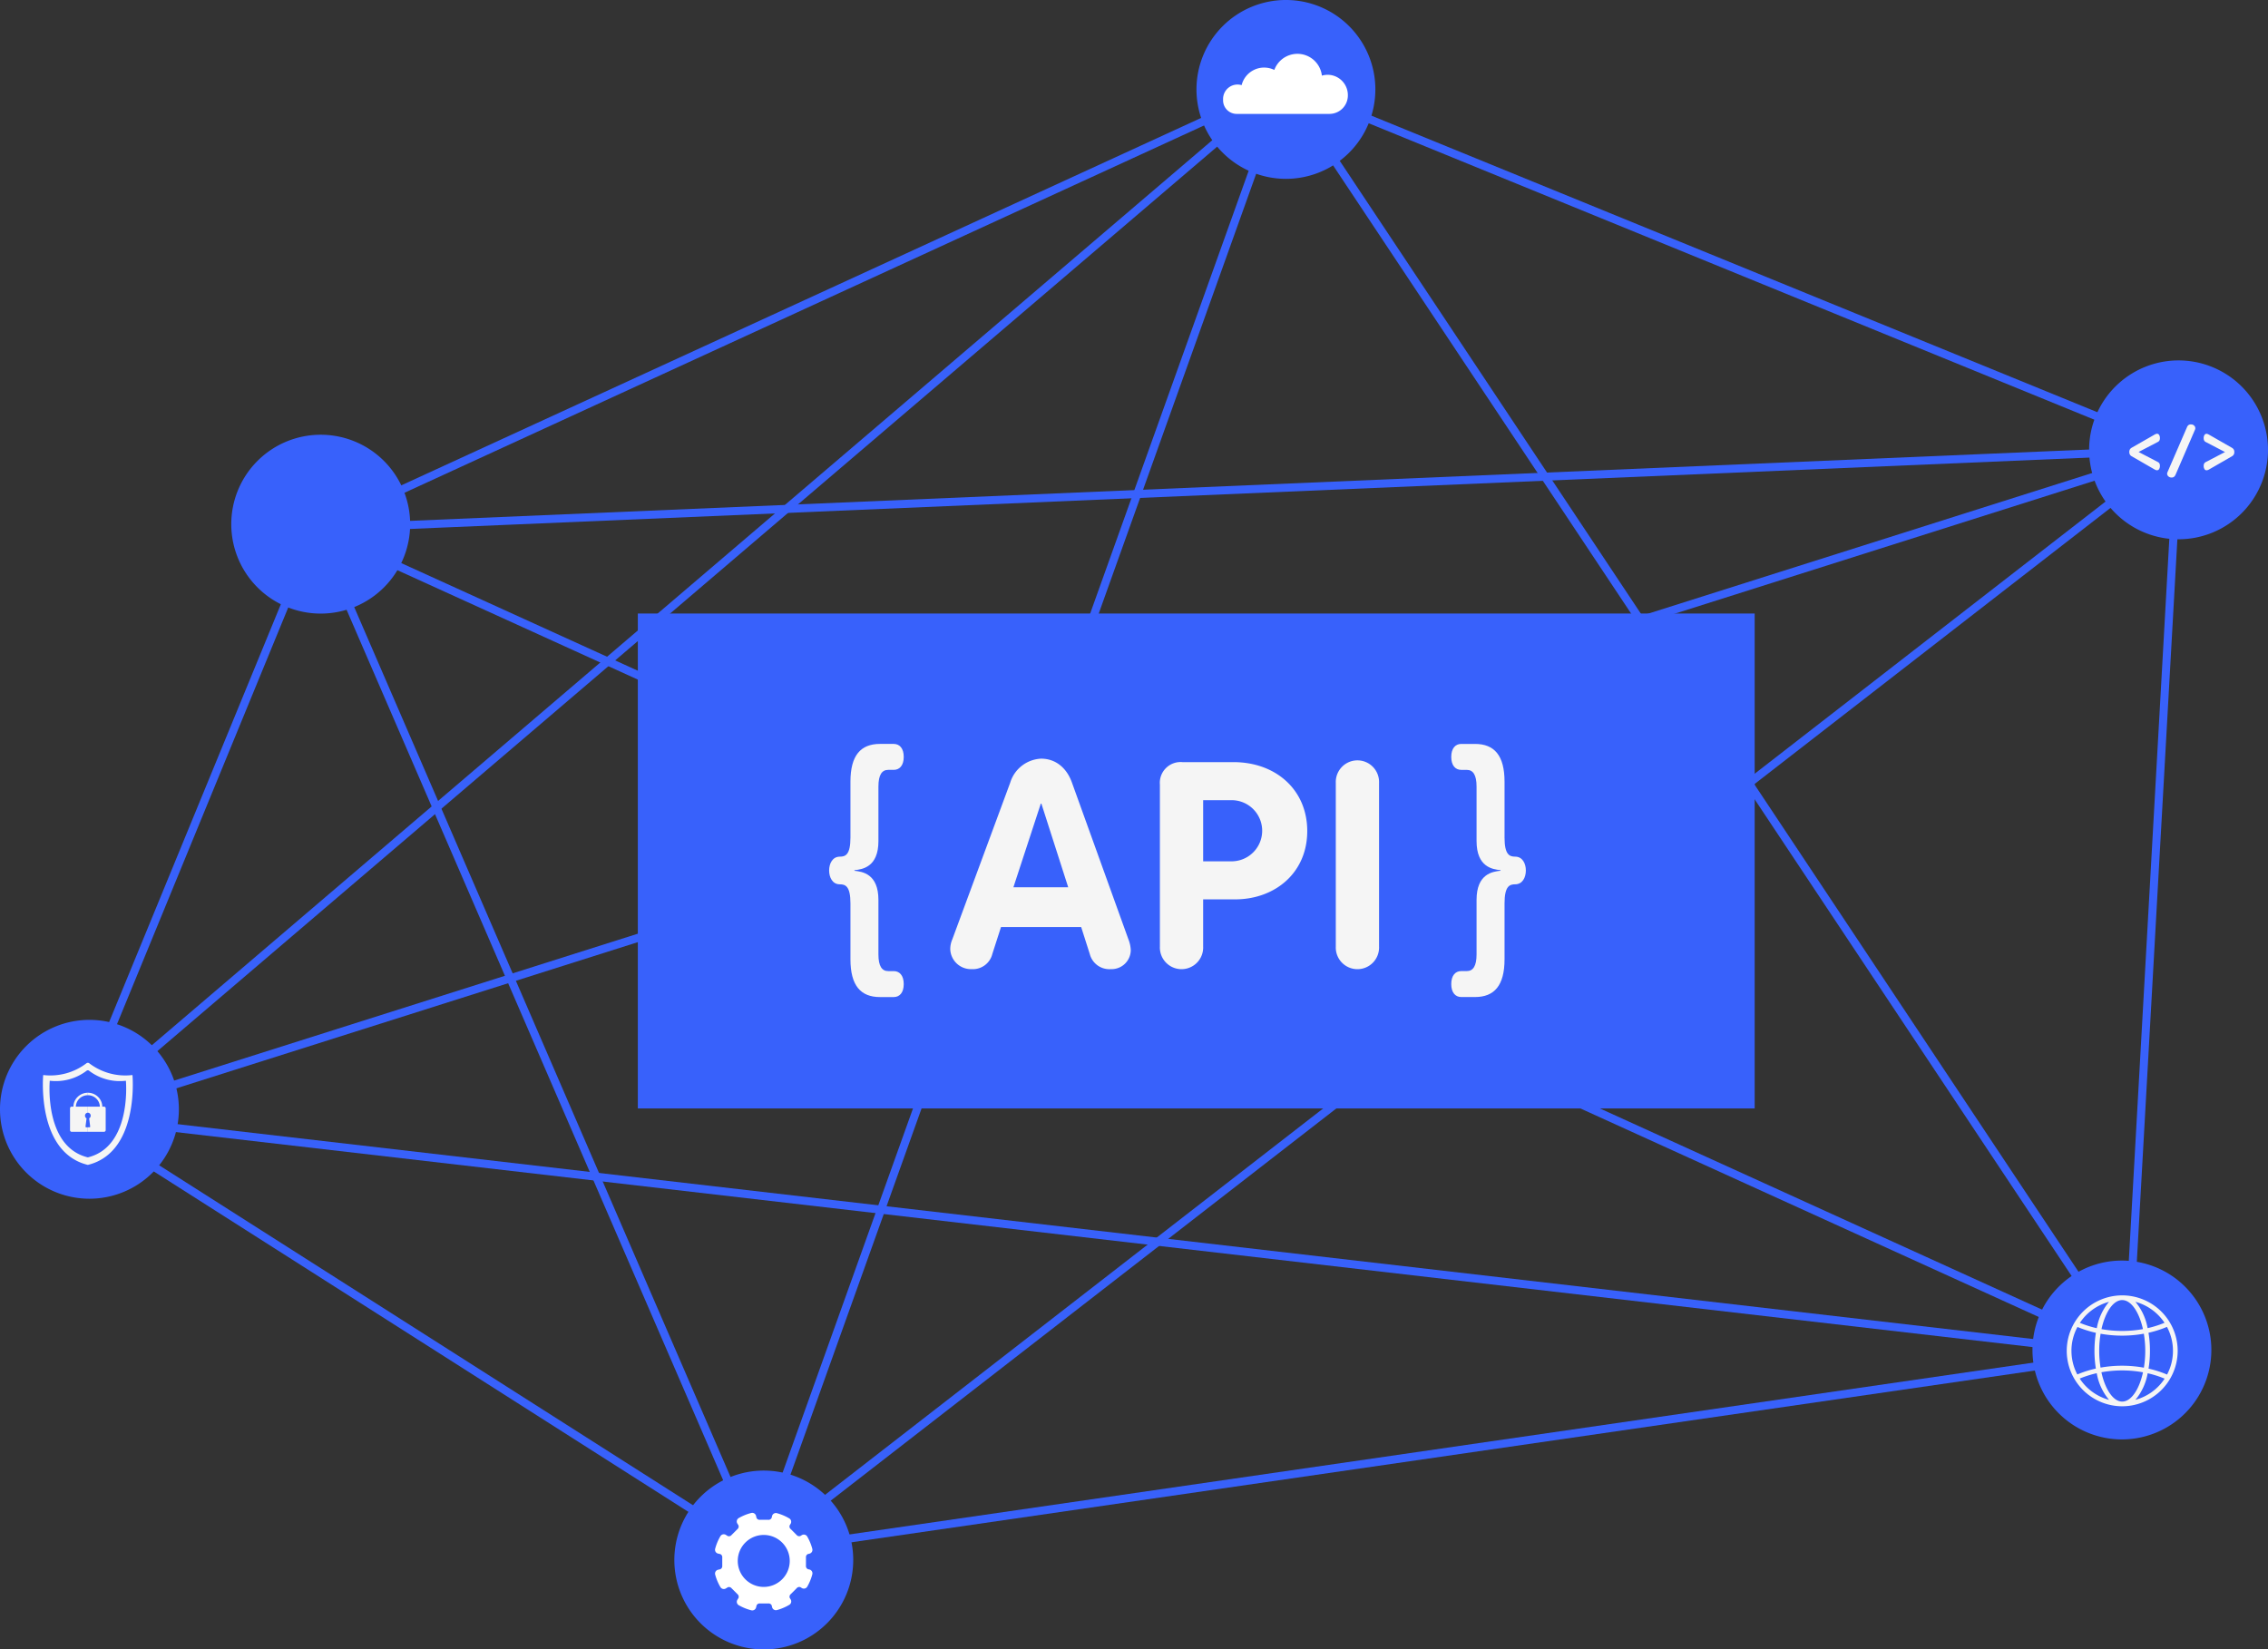 <svg xmlns="http://www.w3.org/2000/svg" width="442.684" height="322" viewBox="0 0 442.684 322">
  <rect x="0" y="0" width="442.684" height="322" fill="#333333" stroke="none"/>
  <g id="background" transform="translate(0 -0.003)">
    <g id="그룹_338" data-name="그룹 338">
      <rect id="사각형_920" data-name="사각형 920" width="363.859" height="0.576" transform="translate(61.71 102.965) rotate(-2.434)" fill="#3861fb" stroke="#3861fb" stroke-width="1"/>
      <rect id="사각형_921" data-name="사각형 921" width="430.784" height="0.576" transform="translate(14.501 217.651) rotate(-17.579)" fill="#3861fb" stroke="#3861fb" stroke-width="1"/>
      <rect id="사각형_922" data-name="사각형 922" width="350.882" height="0.576" transform="translate(147.858 302.687) rotate(-37.806)" fill="#3861fb" stroke="#3861fb" stroke-width="1"/>
      <rect id="사각형_923" data-name="사각형 923" width="0.576" height="188.644" transform="translate(250.515 16.729) rotate(-67.776)" fill="#3861fb" stroke="#3861fb" stroke-width="1"/>
      <rect id="사각형_924" data-name="사각형 924" width="176.602" height="0.576" transform="matrix(0.056, -0.998, 0.998, 0.056, 415.006, 264.117)" fill="#3861fb" stroke="#3861fb" stroke-width="1"/>
      <rect id="사각형_925" data-name="사각형 925" width="123.996" height="0.576" transform="translate(14.327 217.824) rotate(-67.663)" fill="#3861fb" stroke="#3861fb" stroke-width="1"/>
      <rect id="사각형_926" data-name="사각형 926" width="0.576" height="217.559" transform="translate(61.413 103.366) rotate(-23.39)" fill="#3861fb" stroke="#3861fb" stroke-width="1"/>
      <rect id="사각형_927" data-name="사각형 927" width="207.882" height="0.576" transform="translate(61.604 102.987) rotate(-24.677)" fill="#3861fb" stroke="#3861fb" stroke-width="1"/>
      <rect id="사각형_928" data-name="사각형 928" width="0.576" height="388.457" transform="translate(61.603 103.505) rotate(-65.532)" fill="#3861fb" stroke="#3861fb" stroke-width="1"/>
      <rect id="사각형_929" data-name="사각형 929" width="0.576" height="158.226" transform="translate(14.436 218.176) rotate(-57.507)" fill="#3861fb" stroke="#3861fb" stroke-width="1"/>
      <rect id="사각형_930" data-name="사각형 930" width="310.325" height="0.576" transform="translate(14.404 217.715) rotate(-40.484)" fill="#3861fb" stroke="#3861fb" stroke-width="1"/>
      <rect id="사각형_931" data-name="사각형 931" width="0.576" height="403.358" transform="matrix(0.115, -0.993, 0.993, 0.115, 14.558, 218.219)" fill="#3861fb" stroke="#3861fb" stroke-width="1"/>
      <rect id="사각형_932" data-name="사각형 932" width="304.279" height="0.576" transform="translate(147.793 302.839) rotate(-70.306)" fill="#3861fb" stroke="#3861fb" stroke-width="1"/>
      <rect id="사각형_933" data-name="사각형 933" width="270.047" height="0.576" transform="translate(148.006 302.643) rotate(-8.259)" fill="#3861fb" stroke="#3861fb" stroke-width="1"/>
      <rect id="사각형_934" data-name="사각형 934" width="0.576" height="297.418" transform="translate(250.384 16.622) rotate(-33.619)" fill="#3861fb" stroke="#3861fb" stroke-width="1"/>
    </g>
    <g id="그룹_334" data-name="그룹 334" transform="translate(0 0.003)">
      <g id="그룹_336" data-name="그룹 336" transform="translate(0 0)">
        <path id="패스_723" data-name="패스 723" d="M411.6,725.664a17.458,17.458,0,1,1-17.458-17.458A17.458,17.458,0,0,1,411.6,725.664" transform="translate(-331.543 -623.336)" fill="#3861fb"/>
        <path id="패스_724" data-name="패스 724" d="M1983.678,17.46A17.458,17.458,0,1,1,1966.221,0a17.458,17.458,0,0,1,17.458,17.458" transform="translate(-1715.226 -0.002)" fill="#3861fb"/>
        <path id="패스_725" data-name="패스 725" d="M34.915,1678.9a17.458,17.458,0,1,1-17.458-17.458A17.458,17.458,0,0,1,34.915,1678.9" transform="translate(0 -1462.342)" fill="#3861fb"/>
        <path id="패스_726" data-name="패스 726" d="M1133.256,2413.054A17.458,17.458,0,1,1,1115.8,2395.6a17.458,17.458,0,0,1,17.458,17.458" transform="translate(-966.717 -2108.511)" fill="#3861fb"/>
        <path id="패스_727" data-name="패스 727" d="M3345.312,2070.964a17.458,17.458,0,1,1-17.457-17.458,17.458,17.458,0,0,1,17.457,17.458" transform="translate(-2913.684 -1807.417)" fill="#3861fb"/>
        <path id="패스_728" data-name="패스 728" d="M3437.562,604.588A17.458,17.458,0,1,1,3420.1,587.13a17.458,17.458,0,0,1,17.458,17.458" transform="translate(-2994.878 -516.769)" fill="#3861fb"/>
        <g id="그룹_339" data-name="그룹 339">
          <path id="패스_732" data-name="패스 732" d="M87.269,1733.732a11.6,11.6,0,0,1-8.374-2.287.457.457,0,0,0-.585,0,11.6,11.6,0,0,1-8.374,2.287.045.045,0,0,0-.048.041c-.073.894-1.081,15.111,8.715,17.5,9.8-2.384,8.788-16.6,8.715-17.5a.045.045,0,0,0-.048-.041" transform="translate(-61.458 -1523.859)" fill="#f5f5f5"/>
        </g>
        <path id="패스_733" data-name="패스 733" d="M95.479,1745.614a9.892,9.892,0,0,1-7.142-1.951.39.39,0,0,0-.5,0,9.892,9.892,0,0,1-7.142,1.951.038.038,0,0,0-.041.035c-.063.762-.922,12.888,7.432,14.921,8.354-2.033,7.495-14.159,7.432-14.921a.038.038,0,0,0-.041-.035" transform="translate(-70.942 -1534.626)" fill="#3861fb"/>
        <g id="그룹_340" data-name="그룹 340">
          <path id="패스_734" data-name="패스 734" d="M114.714,1782.846h-.339a.326.326,0,0,0-.321.331v4.252a.326.326,0,0,0,.321.331h3.157v-.882h-.31a.146.146,0,0,1-.142-.166l.2-1.581a.591.591,0,0,1-.3-.519.579.579,0,0,1,.557-.588v-1.179h-2.347a2.314,2.314,0,0,1,2.347-2.226v-.487a2.86,2.86,0,0,0-1.984.8,2.684,2.684,0,0,0-.835,1.916" transform="translate(-100.387 -1566.805)" fill="#f5f5f5"/>
          <path id="패스_735" data-name="패스 735" d="M146.238,1782.846H145.9a2.683,2.683,0,0,0-.835-1.916,2.86,2.86,0,0,0-1.984-.8v.487a2.314,2.314,0,0,1,2.347,2.226h-2.347v1.179a.579.579,0,0,1,.557.588.591.591,0,0,1-.3.519l.2,1.581a.146.146,0,0,1-.142.166h-.31v.882h3.157a.326.326,0,0,0,.321-.331v-4.252a.326.326,0,0,0-.321-.331" transform="translate(-125.935 -1566.805)" fill="#f5f5f5"/>
        </g>
        <path id="합치기_3" data-name="합치기 3" d="M-14972.491-72.348a10.838,10.838,0,0,1-10.826-10.826A10.841,10.841,0,0,1-14972.491-94a10.841,10.841,0,0,1,10.829,10.826,10.839,10.839,0,0,1-10.829,10.826Zm0-.918c1.761,0,3.326-2.372,4.058-5.715a22.979,22.979,0,0,0-8.115-.009c.731,3.348,2.3,5.725,4.058,5.725Zm-2.571-.339a11.025,11.025,0,0,1-2.4-5.2,20.069,20.069,0,0,0-3.319,1.047A9.945,9.945,0,0,0-14975.062-73.6Zm5.144,0a9.949,9.949,0,0,0,5.71-4.136,20.043,20.043,0,0,0-3.313-1.054A11.014,11.014,0,0,1-14969.919-73.6Zm6.184-4.935a9.848,9.848,0,0,0,1.152-4.635,9.843,9.843,0,0,0-1.175-4.674,20.83,20.83,0,0,1-3.6,1.149,21.494,21.494,0,0,1,.282,3.525,21.487,21.487,0,0,1-.274,3.476A20.84,20.84,0,0,1-14963.735-78.54Zm-18.661-4.635a9.846,9.846,0,0,0,1.143,4.616,20.867,20.867,0,0,1,3.62-1.151,21.589,21.589,0,0,1-.272-3.465,21.51,21.51,0,0,1,.281-3.516,20.846,20.846,0,0,1-3.6-1.143A9.844,9.844,0,0,0-14982.4-83.174Zm14.137,3.291a20.283,20.283,0,0,0,.266-3.291,20.193,20.193,0,0,0-.274-3.341,23.863,23.863,0,0,1-4.242.378,23.875,23.875,0,0,1-4.2-.37,20.219,20.219,0,0,0-.272,3.333,20.175,20.175,0,0,0,.265,3.281,23.812,23.812,0,0,1,4.2-.372A23.814,23.814,0,0,1-14968.26-79.884Zm-.185-7.533c-.736-3.316-2.295-5.663-4.047-5.663s-3.311,2.35-4.046,5.67A22.987,22.987,0,0,0-14968.444-87.416Zm-9.007-.177a10.987,10.987,0,0,1,2.385-5.146,9.951,9.951,0,0,0-5.687,4.107A20.079,20.079,0,0,0-14977.451-87.593Zm9.918-.008a20.059,20.059,0,0,0,3.3-1.044,9.944,9.944,0,0,0-5.68-4.094A10.965,10.965,0,0,1-14967.533-87.6Z" transform="translate(15386.717 346.883)" fill="#f5f5f5" stroke="rgba(0,0,0,0)" stroke-miterlimit="10" stroke-width="1"/>
        <g id="그룹_341" data-name="그룹 341">
          <path id="패스_729" data-name="패스 729" d="M3474.087,712.863a1.116,1.116,0,0,1-.164.669.467.467,0,0,1-.377.218.871.871,0,0,1-.2-.028,1.62,1.62,0,0,1-.366-.169l-4.451-2.564a.952.952,0,0,1-.3-.3,1.147,1.147,0,0,1,0-1.014.957.957,0,0,1,.3-.3l4.451-2.549a2.043,2.043,0,0,1,.366-.176.723.723,0,0,1,.2-.035.468.468,0,0,1,.377.218,1.117,1.117,0,0,1,.164.669.965.965,0,0,1-.084.408.7.7,0,0,1-.322.31l-3.752,1.958,3.752,1.958a.7.7,0,0,1,.322.31.967.967,0,0,1,.084.409" transform="translate(-3052.501 -621.943)" fill="#f5f5f5"/>
          <path id="패스_730" data-name="패스 730" d="M3535.212,692.146a1.325,1.325,0,0,1-.127.394l-3.747,8.677a1.085,1.085,0,0,1-.282.38.778.778,0,0,1-.507.141.857.857,0,0,1-.6-.225.716.716,0,0,1-.246-.549,1.323,1.323,0,0,1,.127-.394l3.76-8.677a.927.927,0,0,1,.275-.38.809.809,0,0,1,.514-.141.831.831,0,0,1,.591.225.726.726,0,0,1,.24.549" transform="translate(-3106.709 -608.518)" fill="#f5f5f5"/>
          <path id="패스_731" data-name="패스 731" d="M3595.267,710.187a.929.929,0,0,1-.118.507.957.957,0,0,1-.3.3l-4.451,2.564a1.625,1.625,0,0,1-.366.169.875.875,0,0,1-.2.028.467.467,0,0,1-.377-.218,1.114,1.114,0,0,1-.164-.669.967.967,0,0,1,.084-.409.7.7,0,0,1,.321-.31l3.753-1.958-3.753-1.958a.7.7,0,0,1-.321-.31.965.965,0,0,1-.084-.408,1.115,1.115,0,0,1,.164-.669.468.468,0,0,1,.377-.218.726.726,0,0,1,.2.035,2.051,2.051,0,0,1,.366.176l4.451,2.549a.962.962,0,0,1,.3.3.929.929,0,0,1,.118.507" transform="translate(-3159.159 -621.943)" fill="#f5f5f5"/>
        </g>
        <path id="패스_740" data-name="패스 740" d="M2012.51,91.784a3.939,3.939,0,0,0-1.123.164,4.809,4.809,0,0,0-9.289-1.113,4.524,4.524,0,0,0-6.378,2.968,2.817,2.817,0,0,0-3.62,2.724h0v.242a2.649,2.649,0,0,0,2.649,2.649h18.106a3.6,3.6,0,0,0,3.6-3.6c0-.02,0-.041,0-.061,0-.037,0-.064,0-.084a3.962,3.962,0,0,0-3.945-3.891" transform="translate(-1753.37 -77.182)" fill="#fff"/>
        <path id="패스_722" data-name="패스 722" d="M1183.057,2475.572l-.294-.071a.653.653,0,0,1-.387-.668v-1.619a.651.651,0,0,1,.389-.669l.284-.066a.765.765,0,0,0,.568-.937,9.743,9.743,0,0,0-.992-2.41.768.768,0,0,0-1.065-.271l-.263.161a.653.653,0,0,1-.746-.2l-1.145-1.145a.651.651,0,0,1-.2-.748l.172-.276a.767.767,0,0,0-.262-1.066,9.746,9.746,0,0,0-2.413-1.019.765.765,0,0,0-.942.562l-.083.346a.653.653,0,0,1-.668.387h-1.619a.651.651,0,0,1-.669-.389l-.087-.374a.765.765,0,0,0-.933-.57,9.743,9.743,0,0,0-2.445.993.768.768,0,0,0-.274,1.067l.215.351a.652.652,0,0,1-.2.746l-1.144,1.144a.652.652,0,0,1-.748.2l-.365-.227a.767.767,0,0,0-1.067.265,9.74,9.74,0,0,0-1.021,2.448.766.766,0,0,0,.563.939l.436.1a.653.653,0,0,1,.387.668v1.619a.651.651,0,0,1-.389.669l-.427.1a.766.766,0,0,0-.568.94,9.741,9.741,0,0,0,1.025,2.447.768.768,0,0,0,1.062.267l.375-.23a.653.653,0,0,1,.746.2l1.144,1.144a.651.651,0,0,1,.2.748l-.212.341a.767.767,0,0,0,.271,1.071,9.727,9.727,0,0,0,2.446.99.766.766,0,0,0,.931-.565l.092-.383a.653.653,0,0,1,.668-.387h1.619a.651.651,0,0,1,.669.389l.078.336a.765.765,0,0,0,.944.566,9.749,9.749,0,0,0,2.412-1.022.768.768,0,0,0,.265-1.061l-.175-.287a.652.652,0,0,1,.2-.746l1.145-1.145a.652.652,0,0,1,.748-.2l.253.157a.767.767,0,0,0,1.07-.27,9.736,9.736,0,0,0,.988-2.411.765.765,0,0,0-.564-.935m-8.918,3.4a5.073,5.073,0,1,1,5.073-5.073,5.073,5.073,0,0,1-5.073,5.073" transform="translate(-1025.064 -2169.166)" fill="#fff"/>
      </g>
      <g id="그룹_337" data-name="그룹 337">
        <rect id="사각형_935" data-name="사각형 935" width="217.995" height="96.617" transform="translate(124.495 119.774)" fill="#3861fb"/>
        <path id="패스_741" data-name="패스 741" d="M1354.6,1242.992c0-3.377-1-3.715-2.08-3.715-1.43,0-2.08-1.351-2.08-2.7s.65-2.7,2.08-2.7c1.083,0,2.08-.338,2.08-3.715V1219.24c0-5.122,1.994-7.373,5.764-7.373h2.687c1.127,0,1.95.844,1.95,2.533s-.823,2.533-1.95,2.533h-1.083c-1.213,0-1.907.957-1.907,3.264v10.638c0,5.122-3.164,5.516-4.681,5.685v.113c1.517.169,4.681.563,4.681,5.685v10.638c0,2.308.693,3.264,1.907,3.264h1.083c1.127,0,1.95.844,1.95,2.533s-.823,2.533-1.95,2.533h-2.687c-3.771,0-5.764-2.251-5.764-7.373Z" transform="translate(-1188.604 -1066.639)" fill="#f5f5f5"/>
        <path id="패스_742" data-name="패스 742" d="M1559.454,1240.562a6.619,6.619,0,0,1,6.022-4.672c2.983,0,5.066,1.97,6.022,4.672l11.032,30.619a6.557,6.557,0,0,1,.45,2.083,3.749,3.749,0,0,1-3.884,3.715,3.944,3.944,0,0,1-4.109-2.927l-1.689-5.291h-15.647l-1.688,5.234a3.909,3.909,0,0,1-4.053,2.983,4.039,4.039,0,0,1-4.165-3.94,4.821,4.821,0,0,1,.394-1.857Zm.619,20.431h10.694l-5.234-16.323h-.113Z" transform="translate(-1362.268 -1087.783)" fill="#f5f5f5"/>
        <path id="패스_743" data-name="패스 743" d="M1889.188,1245.918a4.052,4.052,0,0,1,4.39-4.39h9.962c8.274,0,14.409,5.4,14.409,13.452,0,8.217-6.36,13.339-14.071,13.339h-6.248v9.231a4.225,4.225,0,1,1-8.443,0Zm8.443,14.972h5.741a5.969,5.969,0,0,0,0-11.932h-5.741Z" transform="translate(-1662.791 -1092.745)" fill="#f5f5f5"/>
        <path id="패스_744" data-name="패스 744" d="M2175.683,1243.1a4.225,4.225,0,1,1,8.443,0v31.97a4.225,4.225,0,1,1-8.443,0Z" transform="translate(-1914.953 -1090.264)" fill="#f5f5f5"/>
        <path id="패스_745" data-name="패스 745" d="M2374.128,1230.159c0,3.377,1,3.715,2.08,3.715,1.43,0,2.08,1.351,2.08,2.7s-.65,2.7-2.08,2.7c-1.083,0-2.08.338-2.08,3.715v10.919c0,5.122-1.994,7.373-5.764,7.373h-2.687c-1.127,0-1.95-.844-1.95-2.533s.823-2.533,1.95-2.533h1.083c1.214,0,1.907-.957,1.907-3.264v-10.638c0-5.122,3.164-5.516,4.68-5.685v-.113c-1.517-.169-4.68-.563-4.68-5.685V1220.2c0-2.308-.694-3.264-1.907-3.264h-1.083c-1.127,0-1.95-.844-1.95-2.533s.823-2.533,1.95-2.533h2.687c3.771,0,5.764,2.252,5.764,7.373Z" transform="translate(-2080.461 -1066.639)" fill="#f5f5f5"/>
      </g>
    </g>
  </g>
</svg>
